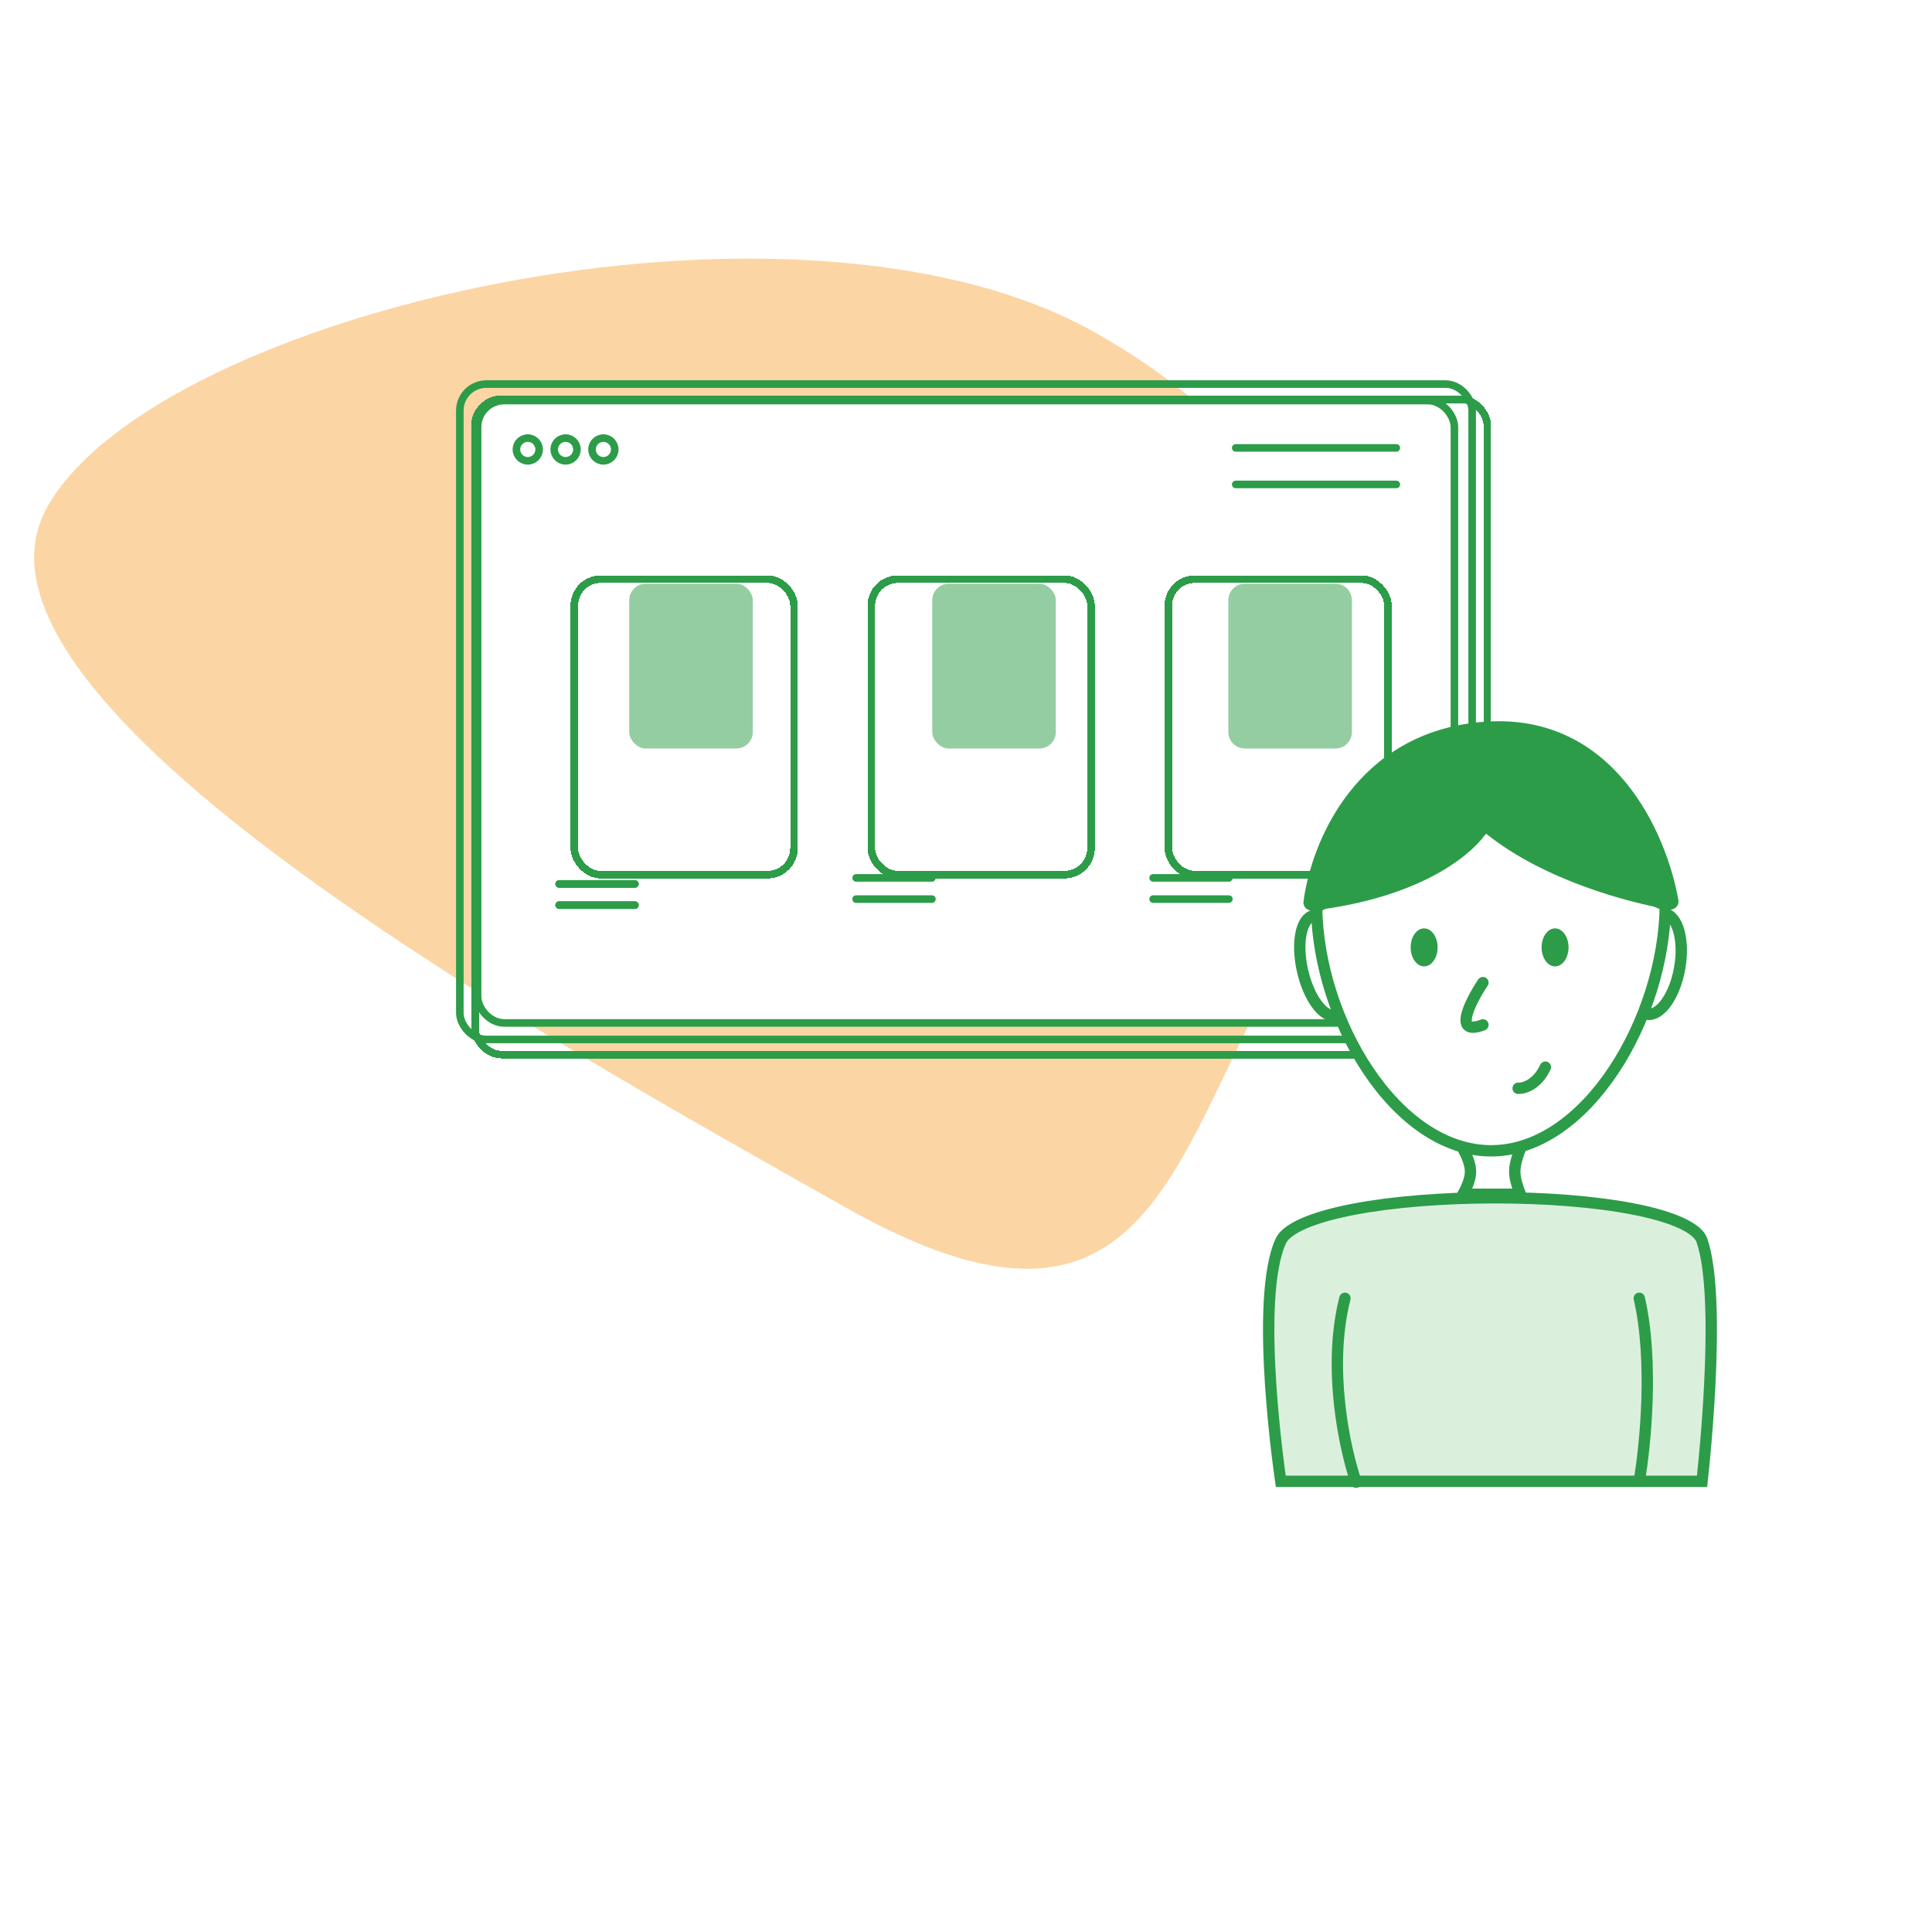 <svg width="255" height="255" viewBox="0 0 255 255" fill="none" xmlns="http://www.w3.org/2000/svg">
<g clip-path="url(#clip0_116_4723)">
<path d="M144.566 43.903C184.178 66.257 183.401 101.809 168.851 127.59C154.302 153.372 151.236 181.728 111.624 159.374C72.012 137.02 -8.3 92.679 6.25 66.897C20.799 41.116 104.954 21.549 144.566 43.903Z" fill="#F8961D" fill-opacity="0.4"/>
<rect x="60.692" y="50.694" width="133.615" height="86.5" rx="3.5" stroke="#2C9C48"/>
<rect x="63.037" y="52.874" width="128.927" height="82.141" rx="3.5" fill="white" stroke="#2C9C48"/>
<circle cx="69.661" cy="59.323" r="1.5" stroke="#2C9C48"/>
<circle cx="79.639" cy="59.323" r="1.5" stroke="#2C9C48"/>
<circle cx="74.65" cy="59.323" r="1.5" stroke="#2C9C48"/>
<line x1="163.099" y1="59.115" x2="184.295" y2="59.115" stroke="#2C9C48" stroke-linecap="round"/>
<line x1="163.099" y1="63.94" x2="184.295" y2="63.94" stroke="#2C9C48" stroke-linecap="round"/>
<line x1="73.8" y1="116.67" x2="83.8" y2="116.67" stroke="#2C9C48" stroke-linecap="round"/>
<line x1="73.8" y1="119.466" x2="83.8" y2="119.466" stroke="#2C9C48" stroke-linecap="round"/>
<g filter="url(#filter0_d_116_4723)">
<rect x="60.692" y="50.694" width="133.615" height="86.5" rx="3.5" stroke="#2C9C48" shape-rendering="crispEdges"/>
</g>
<line x1="73.8" y1="116.67" x2="83.8" y2="116.67" stroke="#2C9C48" stroke-linecap="round"/>
<line x1="73.8" y1="119.466" x2="83.8" y2="119.466" stroke="#2C9C48" stroke-linecap="round"/>
<line x1="113" y1="115.871" x2="123" y2="115.871" stroke="#2C9C48" stroke-linecap="round"/>
<line x1="113" y1="118.667" x2="123" y2="118.667" stroke="#2C9C48" stroke-linecap="round"/>
<line x1="152.2" y1="115.871" x2="162.2" y2="115.871" stroke="#2C9C48" stroke-linecap="round"/>
<line x1="152.2" y1="118.667" x2="162.2" y2="118.667" stroke="#2C9C48" stroke-linecap="round"/>
<g filter="url(#filter1_d_116_4723)">
<rect x="73.8" y="74.444" width="29" height="39" rx="3.5" stroke="#2C9C48" shape-rendering="crispEdges"/>
</g>
<rect x="83.049" y="77.046" width="16.311" height="21.747" rx="2.175" fill="#2C9C48" fill-opacity="0.5"/>
<rect x="123.044" y="77.046" width="16.311" height="21.747" rx="2.175" fill="#2C9C48" fill-opacity="0.5"/>
<path d="M162.123 79.221C162.123 78.02 163.096 77.046 164.298 77.046H176.259C177.46 77.046 178.433 78.02 178.433 79.221V96.619C178.433 97.82 177.46 98.794 176.259 98.794H164.298C163.096 98.794 162.123 97.82 162.123 96.619V79.221Z" fill="#2C9C48" fill-opacity="0.5"/>
<g filter="url(#filter2_d_116_4723)">
<rect x="152.2" y="74.444" width="29" height="39" rx="3.5" stroke="#2C9C48" shape-rendering="crispEdges"/>
</g>
<g filter="url(#filter3_d_116_4723)">
<rect x="113" y="74.444" width="29" height="39" rx="3.5" stroke="#2C9C48" shape-rendering="crispEdges"/>
</g>
<path d="M200.683 151.586C200.641 151.69 200.598 151.799 200.555 151.911C200.258 152.689 199.921 153.76 199.93 154.675C199.938 155.562 200.275 156.598 200.567 157.35C200.605 157.445 200.642 157.538 200.678 157.626H193.093C193.126 157.567 193.159 157.506 193.193 157.444C193.593 156.699 194.076 155.631 194.088 154.678C194.101 153.694 193.616 152.589 193.21 151.819C193.169 151.739 193.127 151.661 193.085 151.586H200.683Z" stroke="#2C9C48" stroke-width="1.5"/>
<path d="M195.793 108.187L219.808 119.531C219.703 126.974 217.122 135.017 212.995 141.232C208.768 147.598 203.031 151.893 196.818 151.893C190.601 151.893 184.851 147.645 180.613 141.334C176.469 135.164 173.876 127.164 173.774 119.718L195.793 108.187Z" fill="white" stroke="#2C9C48" stroke-width="1.5" stroke-linecap="round"/>
<path d="M173.06 119.006L195.945 106.407C196.12 106.311 196.331 106.309 196.507 106.401L220.535 119.006" stroke="#2C9C48" stroke-width="1.5" stroke-linecap="round"/>
<path d="M173.188 119.684C186.779 118.086 193.496 112.804 195.629 109.863C195.846 109.564 196.274 109.49 196.562 109.721C203.994 115.669 214.983 118.648 220.382 119.545C220.774 119.61 221.105 119.273 221.035 118.882C219.497 110.192 212.694 94.554 196.016 95.757C179.361 96.959 173.561 111.36 172.542 119.041C172.493 119.414 172.814 119.727 173.188 119.684Z" fill="#2C9C48" stroke="#2C9C48" stroke-linecap="round"/>
<path d="M217.37 133.86C219.118 134.167 221.056 131.443 221.699 127.777C222.342 124.112 221.447 120.891 219.699 120.585" stroke="#2C9C48" stroke-width="1.5"/>
<path d="M176.28 134.016C174.683 134.375 172.727 131.723 171.91 128.092C171.093 124.461 171.724 121.226 173.321 120.866" stroke="#2C9C48" stroke-width="1.5"/>
<ellipse cx="187.968" cy="125.042" rx="1.779" ry="2.507" fill="#2C9C48"/>
<ellipse cx="205.25" cy="125.042" rx="1.779" ry="2.507" fill="#2C9C48"/>
<path d="M195.728 129.694C194.054 132.194 191.711 136.81 195.728 135.273" stroke="#2C9C48" stroke-width="1.5" stroke-linecap="round"/>
<path d="M200.377 143.641C201.121 143.683 202.881 143.182 203.972 140.852" stroke="#2C9C48" stroke-width="1.5" stroke-linecap="round"/>
<path d="M169.077 163.74C169.432 162.993 170.413 162.204 172.123 161.462C173.797 160.736 176.023 160.116 178.64 159.614C183.868 158.61 190.541 158.098 197.205 158.09C203.869 158.082 210.483 158.579 215.594 159.577C218.153 160.077 220.302 160.697 221.884 161.424C223.505 162.169 224.359 162.95 224.615 163.669C225.301 165.597 225.663 168.573 225.799 172.025C225.934 175.456 225.845 179.281 225.663 182.865C225.482 186.446 225.21 189.775 224.984 192.209C224.87 193.426 224.768 194.418 224.695 195.106C224.679 195.256 224.664 195.392 224.651 195.512H169.047C169.029 195.385 169.008 195.239 168.986 195.077C168.889 194.387 168.755 193.391 168.606 192.17C168.309 189.728 167.952 186.391 167.714 182.805C167.476 179.217 167.358 175.395 167.535 171.98C167.714 168.54 168.188 165.608 169.077 163.74Z" fill="#4CB853" fill-opacity="0.2" stroke="#2C9C48" stroke-width="1.5"/>
<path d="M178.992 195.626C177.516 191.381 175.153 180.585 177.516 171.358" stroke="#2C9C48" stroke-width="1.5" stroke-linecap="round"/>
<path d="M216.363 195.441C217.163 190.863 218.283 179.636 216.363 171.358" stroke="#2C9C48" stroke-width="1.5" stroke-linecap="round"/>
</g>
<defs>
<filter id="filter0_d_116_4723" x="57.192" y="47.194" width="144.615" height="97.5" filterUnits="userSpaceOnUse" color-interpolation-filters="sRGB">
<feFlood flood-opacity="0" result="BackgroundImageFix"/>
<feColorMatrix in="SourceAlpha" type="matrix" values="0 0 0 0 0 0 0 0 0 0 0 0 0 0 0 0 0 0 127 0" result="hardAlpha"/>
<feOffset dx="2" dy="2"/>
<feGaussianBlur stdDeviation="2.5"/>
<feComposite in2="hardAlpha" operator="out"/>
<feColorMatrix type="matrix" values="0 0 0 0 0.173 0 0 0 0 0.612 0 0 0 0 0.282 0 0 0 0.25 0"/>
<feBlend mode="normal" in2="BackgroundImageFix" result="effect1_dropShadow_116_4723"/>
<feBlend mode="normal" in="SourceGraphic" in2="effect1_dropShadow_116_4723" result="shape"/>
</filter>
<filter id="filter1_d_116_4723" x="70.3" y="70.944" width="40" height="50" filterUnits="userSpaceOnUse" color-interpolation-filters="sRGB">
<feFlood flood-opacity="0" result="BackgroundImageFix"/>
<feColorMatrix in="SourceAlpha" type="matrix" values="0 0 0 0 0 0 0 0 0 0 0 0 0 0 0 0 0 0 127 0" result="hardAlpha"/>
<feOffset dx="2" dy="2"/>
<feGaussianBlur stdDeviation="2.5"/>
<feComposite in2="hardAlpha" operator="out"/>
<feColorMatrix type="matrix" values="0 0 0 0 0.173 0 0 0 0 0.612 0 0 0 0 0.282 0 0 0 0.25 0"/>
<feBlend mode="normal" in2="BackgroundImageFix" result="effect1_dropShadow_116_4723"/>
<feBlend mode="normal" in="SourceGraphic" in2="effect1_dropShadow_116_4723" result="shape"/>
</filter>
<filter id="filter2_d_116_4723" x="148.7" y="70.944" width="40" height="50" filterUnits="userSpaceOnUse" color-interpolation-filters="sRGB">
<feFlood flood-opacity="0" result="BackgroundImageFix"/>
<feColorMatrix in="SourceAlpha" type="matrix" values="0 0 0 0 0 0 0 0 0 0 0 0 0 0 0 0 0 0 127 0" result="hardAlpha"/>
<feOffset dx="2" dy="2"/>
<feGaussianBlur stdDeviation="2.5"/>
<feComposite in2="hardAlpha" operator="out"/>
<feColorMatrix type="matrix" values="0 0 0 0 0.173 0 0 0 0 0.612 0 0 0 0 0.282 0 0 0 0.25 0"/>
<feBlend mode="normal" in2="BackgroundImageFix" result="effect1_dropShadow_116_4723"/>
<feBlend mode="normal" in="SourceGraphic" in2="effect1_dropShadow_116_4723" result="shape"/>
</filter>
<filter id="filter3_d_116_4723" x="109.5" y="70.944" width="40" height="50" filterUnits="userSpaceOnUse" color-interpolation-filters="sRGB">
<feFlood flood-opacity="0" result="BackgroundImageFix"/>
<feColorMatrix in="SourceAlpha" type="matrix" values="0 0 0 0 0 0 0 0 0 0 0 0 0 0 0 0 0 0 127 0" result="hardAlpha"/>
<feOffset dx="2" dy="2"/>
<feGaussianBlur stdDeviation="2.5"/>
<feComposite in2="hardAlpha" operator="out"/>
<feColorMatrix type="matrix" values="0 0 0 0 0.173 0 0 0 0 0.612 0 0 0 0 0.282 0 0 0 0.25 0"/>
<feBlend mode="normal" in2="BackgroundImageFix" result="effect1_dropShadow_116_4723"/>
<feBlend mode="normal" in="SourceGraphic" in2="effect1_dropShadow_116_4723" result="shape"/>
</filter>
<clipPath id="clip0_116_4723">
<rect width="255" height="255" fill="white"/>
</clipPath>
</defs>
</svg>
